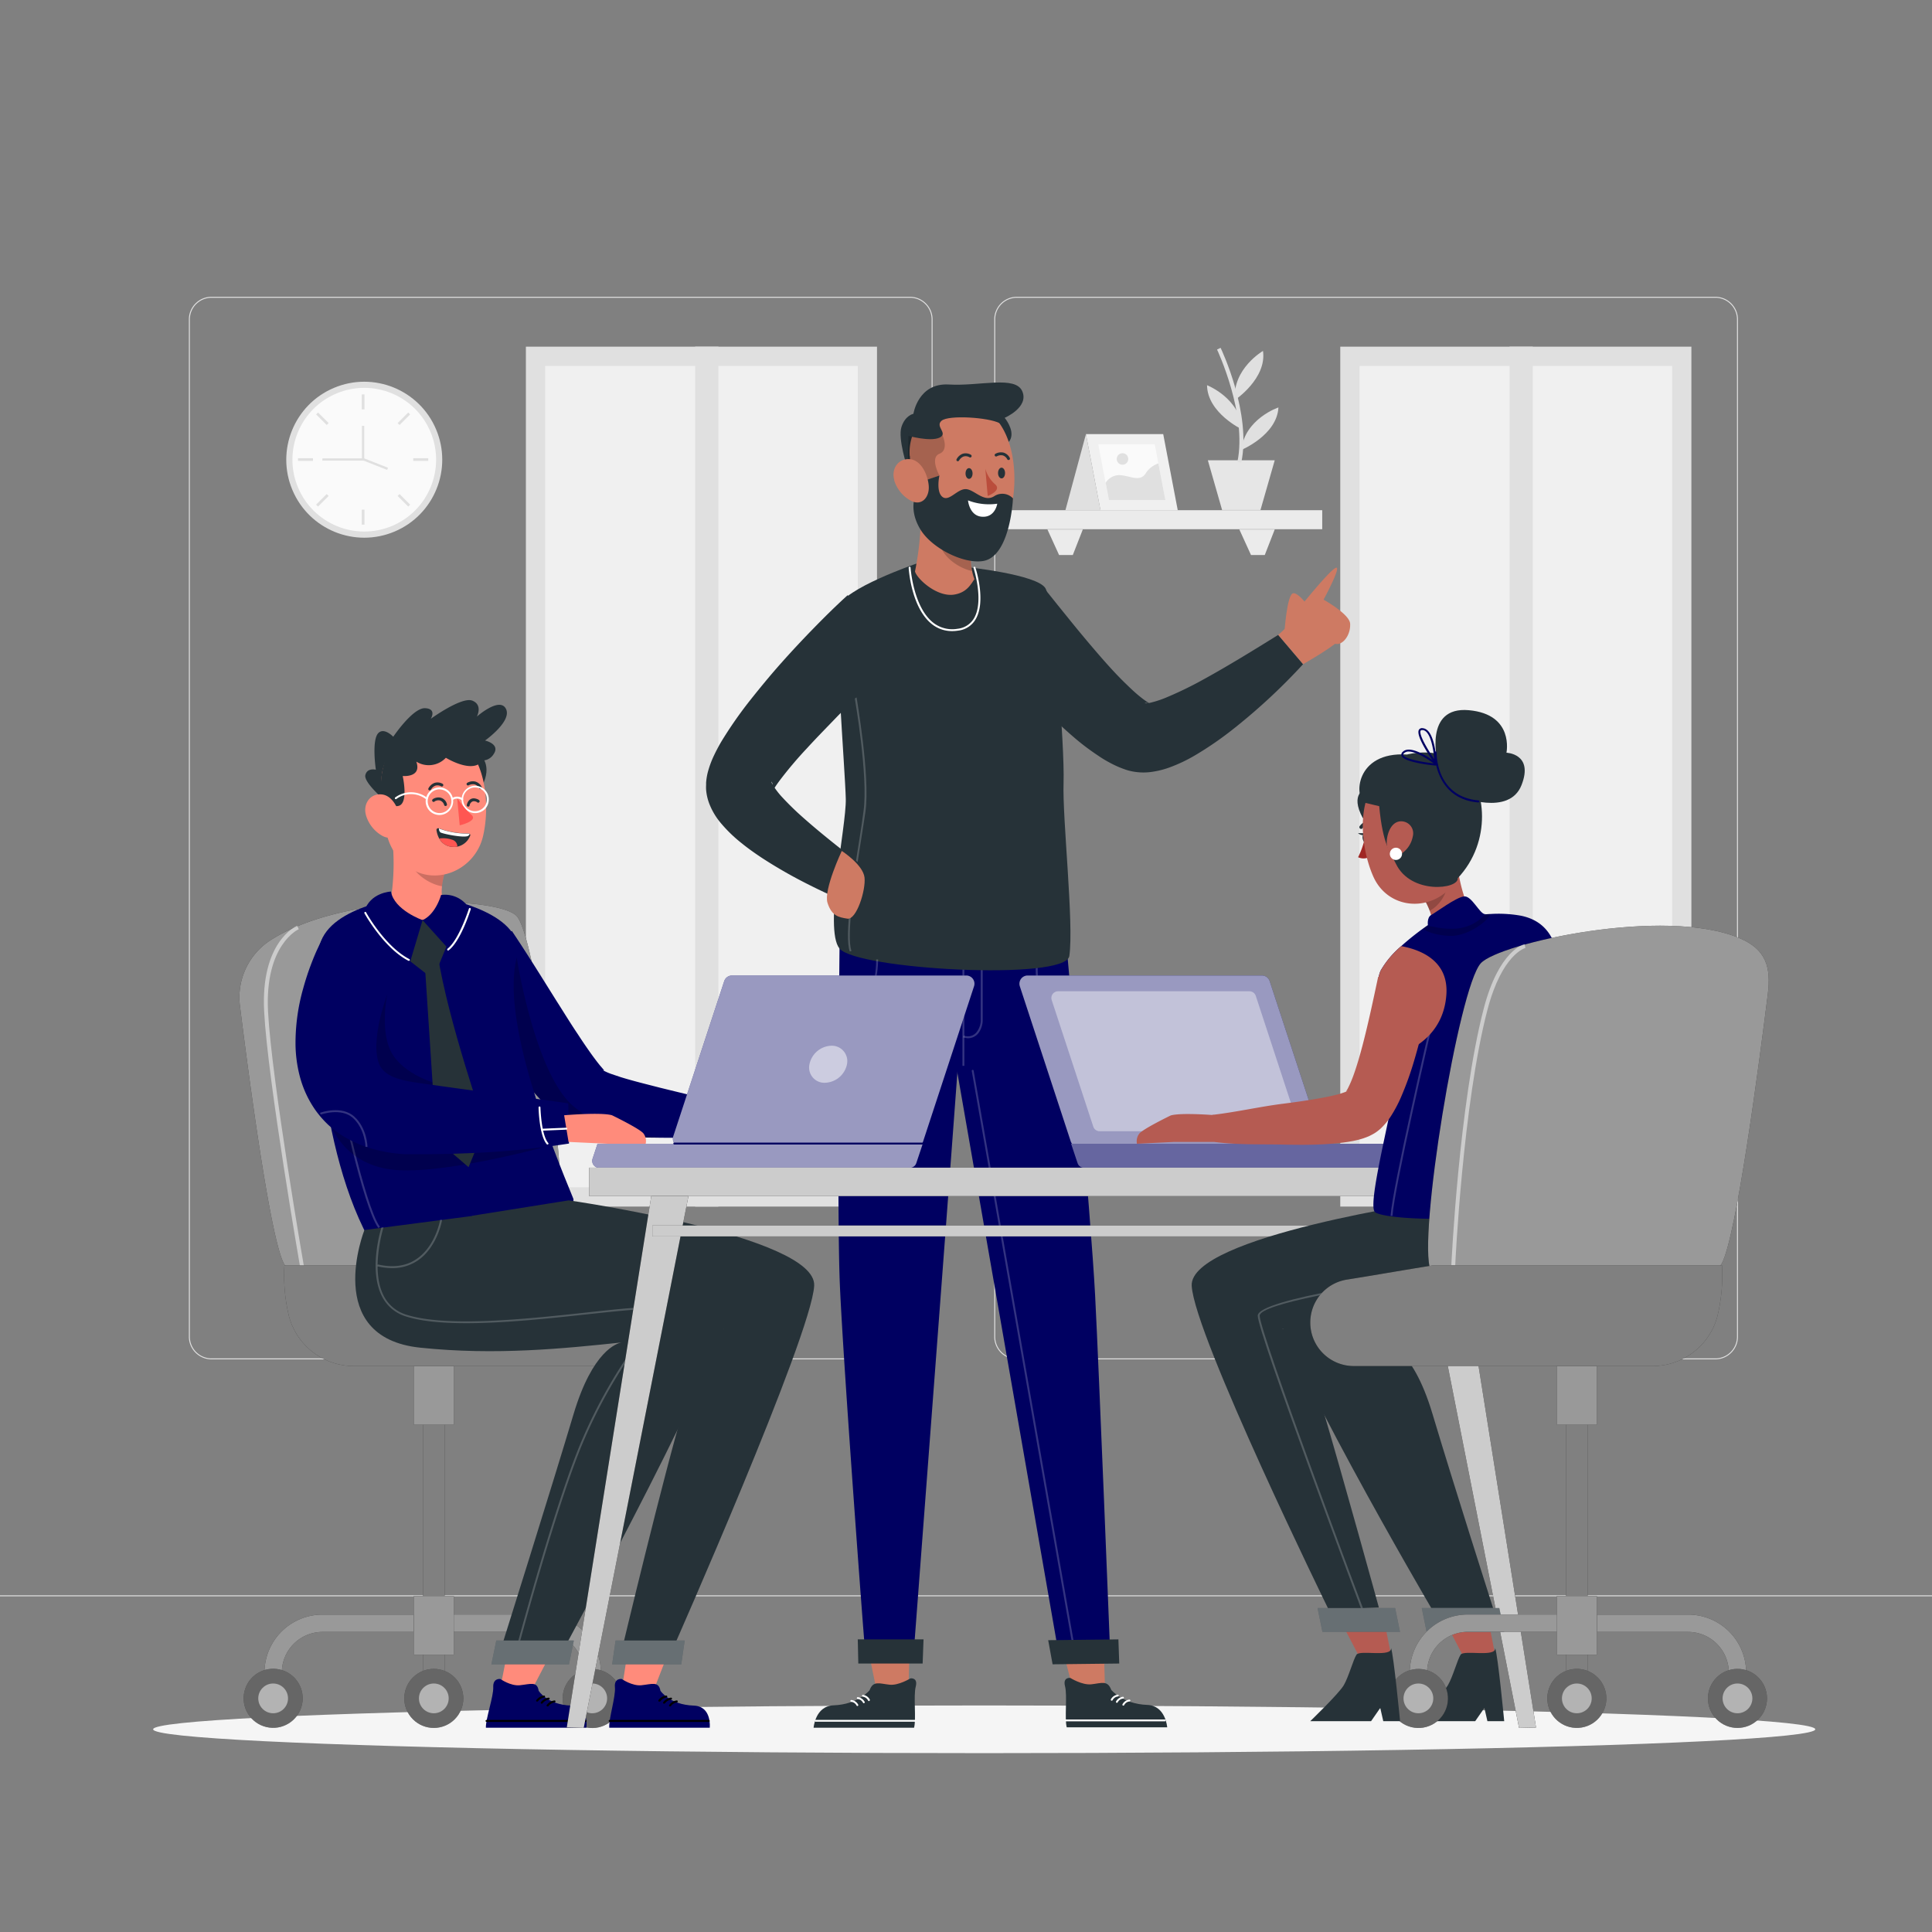 <svg xmlns="http://www.w3.org/2000/svg" viewBox="0 0 500 500"><rect x="0" y="0" width="500" height="500" fill="#808080" stroke="none"/><g id="freepik--background-complete--inject-93"><rect x="256.32" y="132.04" width="85.87" height="4.92" style="fill:#ebebeb"></rect><polygon points="320.74 137.02 323.76 143.64 327.32 143.64 329.9 137.02 320.74 137.02" style="fill:#ebebeb"></polygon><polygon points="271.07 137.02 274.09 143.64 277.64 143.64 280.23 137.02 271.07 137.02" style="fill:#ebebeb"></polygon><rect x="281.03" y="155.56" width="222.54" height="90.87" transform="translate(593.29 -191.31) rotate(90)" style="fill:#e0e0e0"></rect><rect x="351.85" y="94.71" width="80.9" height="212.56" style="fill:#f0f0f0"></rect><rect x="390.67" y="89.72" width="6.02" height="222.54" style="fill:#e0e0e0"></rect><rect x="70.27" y="155.56" width="222.54" height="90.87" transform="translate(382.53 19.45) rotate(90)" style="fill:#e0e0e0"></rect><rect x="141.09" y="94.71" width="80.9" height="212.56" style="fill:#f0f0f0"></rect><rect x="179.91" y="89.72" width="6.02" height="222.54" style="fill:#e0e0e0"></rect><path d="M443.92,351.8H263.17a5.87,5.87,0,0,1-5.86-5.86V82.67a5.86,5.86,0,0,1,5.86-5.86H443.92a5.86,5.86,0,0,1,5.86,5.86V345.94A5.87,5.87,0,0,1,443.92,351.8ZM263.17,77.06a5.61,5.61,0,0,0-5.61,5.61V345.94a5.61,5.61,0,0,0,5.61,5.61H443.92a5.61,5.61,0,0,0,5.61-5.61V82.67a5.61,5.61,0,0,0-5.61-5.61Z" style="fill:#e0e0e0"></path><path d="M235.49,351.8H54.75a5.87,5.87,0,0,1-5.87-5.86V82.67a5.86,5.86,0,0,1,5.87-5.86H235.49a5.86,5.86,0,0,1,5.86,5.86V345.94A5.86,5.86,0,0,1,235.49,351.8ZM54.75,77.06a5.62,5.62,0,0,0-5.62,5.61V345.94a5.62,5.62,0,0,0,5.62,5.61H235.49a5.61,5.61,0,0,0,5.61-5.61V82.67a5.61,5.61,0,0,0-5.61-5.61Z" style="fill:#e0e0e0"></path><polygon points="329.9 119.12 326.21 131.99 316.28 131.99 312.59 119.12 329.9 119.12" style="fill:#e6e6e6"></polygon><path d="M321.47,111.15s-9-4.25-9.09-11.46C312.38,99.69,321,103.07,321.47,111.15Z" style="fill:#e0e0e0"></path><path d="M321.25,116.45s9.22-3.82,9.61-11C330.86,105.42,322.14,108.4,321.25,116.45Z" style="fill:#e0e0e0"></path><path d="M319.6,103.52s8.3-5.56,7.26-12.7C326.86,90.82,318.89,95.46,319.6,103.52Z" style="fill:#e0e0e0"></path><path d="M321.24,119.74l-1-.21c2.58-12.35-5.19-28.9-5.27-29.07l.92-.44C316.23,90.71,323.9,107.05,321.24,119.74Z" style="fill:#e0e0e0"></path><polygon points="304.8 132.04 284.8 132.04 281.04 112.35 301.04 112.35 304.8 132.04" style="fill:#f0f0f0"></polygon><polygon points="301.6 129.4 286.99 129.4 286.13 124.96 284.23 114.99 298.85 114.99 299.78 119.89 301.6 129.4" style="fill:#fafafa"></polygon><circle cx="290.5" cy="118.78" r="1.49" style="fill:#e0e0e0"></circle><path d="M301.6,129.4H287l-.86-4.44a4.21,4.21,0,0,1,3.32-2c3,0,5.62,2.13,7.21-.72a6.43,6.43,0,0,1,3.12-2.31Z" style="fill:#e0e0e0"></path><polygon points="281.04 112.35 275.74 132 279.7 132 284.8 132 281.04 112.35" style="fill:#e0e0e0"></polygon><circle cx="94.27" cy="118.97" r="20.18" transform="translate(-38.89 46.11) rotate(-22.92)" style="fill:#e0e0e0"></circle><circle cx="94.27" cy="118.97" r="18.59" transform="translate(-38.35 45.13) rotate(-22.5)" style="fill:#fafafa"></circle><rect x="93.63" y="102.07" width="0.7" height="3.88" style="fill:#e0e0e0"></rect><rect x="93.63" y="131.9" width="0.7" height="3.88" style="fill:#e0e0e0"></rect><rect x="77.12" y="118.58" width="3.88" height="0.7" style="fill:#e0e0e0"></rect><rect x="106.95" y="118.58" width="3.88" height="0.7" style="fill:#e0e0e0"></rect><rect x="102.58" y="108.03" width="3.88" height="0.7" transform="translate(-46.02 105.67) rotate(-45.01)" style="fill:#e0e0e0"></rect><rect x="81.49" y="129.12" width="3.88" height="0.7" transform="translate(-67.12 96.95) rotate(-45.01)" style="fill:#e0e0e0"></rect><rect x="83.08" y="106.44" width="0.7" height="3.88" transform="translate(-52.2 90.75) rotate(-45.01)" style="fill:#e0e0e0"></rect><rect x="104.17" y="127.53" width="0.7" height="3.88" transform="translate(-60.93 111.81) rotate(-44.99)" style="fill:#e0e0e0"></rect><rect x="96.72" y="116.5" width="0.6" height="7.06" transform="translate(-50.21 166.34) rotate(-68.51)" style="fill:#e0e0e0"></rect><polygon points="94.27 119.22 83.43 119.22 83.43 118.63 93.68 118.63 93.68 110.21 94.27 110.21 94.27 119.22" style="fill:#e0e0e0"></polygon><rect y="412.87" width="500" height="0.25" style="fill:#e0e0e0"></rect></g><g id="freepik--Shadow--inject-93"><ellipse cx="254.71" cy="447.54" rx="215.08" ry="6.17" style="fill:#f5f5f5"></ellipse></g><g id="freepik--character-1--inject-93"><path d="M70.39,243.09a17.6,17.6,0,0,0-8.31,17.07c2.22,17.8,7.84,60.54,11.47,67,4.59,8.18,67.87,3.28,71.16-4.17s-5.45-80-11-85.92C129.16,232.12,90.23,230.66,70.39,243.09Z"></path><g style="opacity:0.6"><path d="M70.39,243.09a17.6,17.6,0,0,0-8.31,17.07c2.22,17.8,7.84,60.54,11.47,67,4.59,8.18,67.87,3.28,71.16-4.17s-5.45-80-11-85.92C129.16,232.12,90.23,230.66,70.39,243.09Z" style="fill:#fff"></path></g><g style="opacity:0.5"><path d="M77.82,328.81c-.08-.49-8.52-49.15-9.45-66.9-1-18.07,8.16-22.18,8.54-22.34l.4.92c-.09,0-8.86,4-7.94,21.37.93,17.69,9.35,66.29,9.44,66.78Z" style="fill:#fff"></path></g><rect x="109.47" y="354.38" width="5.6" height="79.54"></rect><g style="opacity:0.5"><rect x="109.47" y="354.38" width="5.6" height="79.54" style="fill:#fff"></rect></g><path d="M72.93,435.13H68.45v-2.27a15,15,0,0,1,15-15h23.63v4.48H83.46a10.55,10.55,0,0,0-10.53,10.54Z"></path><g style="opacity:0.6"><path d="M72.93,435.13H68.45v-2.27a15,15,0,0,1,15-15h23.63v4.48H83.46a10.55,10.55,0,0,0-10.53,10.54Z" style="fill:#fff"></path></g><circle cx="70.69" cy="439.54" r="7.64" transform="translate(-373.33 407.35) rotate(-76.72)"></circle><g style="opacity:0.4"><circle cx="70.69" cy="439.54" r="7.64" transform="translate(-373.33 407.35) rotate(-76.72)" style="fill:#fff"></circle></g><g style="opacity:0.5"><circle cx="70.69" cy="439.54" r="3.85" style="fill:#fff"></circle></g><circle cx="112.27" cy="439.54" r="7.64" transform="translate(-277.92 208.13) rotate(-45)"></circle><g style="opacity:0.4"><circle cx="112.27" cy="439.54" r="7.64" transform="translate(-277.92 208.13) rotate(-45)" style="fill:#fff"></circle></g><g style="opacity:0.5"><circle cx="112.27" cy="439.54" r="3.85" style="fill:#fff"></circle></g><path d="M155.51,435.13H151v-2.27a10.55,10.55,0,0,0-10.53-10.54H116.87v-4.48H140.5a15,15,0,0,1,15,15Z"></path><g style="opacity:0.6"><path d="M155.51,435.13H151v-2.27a10.55,10.55,0,0,0-10.53-10.54H116.87v-4.48H140.5a15,15,0,0,1,15,15Z" style="fill:#fff"></path></g><circle cx="153.27" cy="439.54" r="7.64" transform="translate(-270.31 246.49) rotate(-46.27)"></circle><g style="opacity:0.4"><circle cx="153.27" cy="439.54" r="7.64" transform="translate(-270.31 246.49) rotate(-46.27)" style="fill:#fff"></circle></g><g style="opacity:0.5"><path d="M149.42,439.54a3.85,3.85,0,1,0,3.85-3.85A3.85,3.85,0,0,0,149.42,439.54Z" style="fill:#fff"></path></g><rect x="107.09" y="413.05" width="10.36" height="15.19"></rect><g style="opacity:0.6"><rect x="107.09" y="413.05" width="10.36" height="15.19" style="fill:#fff"></rect></g><rect x="107.09" y="353.53" width="10.36" height="15.19"></rect><g style="opacity:0.6"><rect x="107.09" y="353.53" width="10.36" height="15.19" style="fill:#fff"></rect></g><path d="M148.33,327.47s3.79.6,13.32,2.21c3.18.54,6.29,1.05,9,1.48a11.24,11.24,0,0,1,9.47,11.11h0a11.25,11.25,0,0,1-11.25,11.26H91.66a17.34,17.34,0,0,1-16.82-12.69,44.52,44.52,0,0,1-1.23-13.37Z"></path><g style="opacity:0.5"><path d="M148.33,327.47s3.79.6,13.32,2.21c3.18.54,6.29,1.05,9,1.48a11.24,11.24,0,0,1,9.47,11.11h0a11.25,11.25,0,0,1-11.25,11.26H91.66a17.34,17.34,0,0,1-16.82-12.69,44.52,44.52,0,0,1-1.23-13.37Z" style="fill:#fff"></path></g><path d="M132.47,240.93C136.42,246.81,140.24,253,144,259c1.92,3,3.74,6,5.69,8.88.94,1.45,1.9,2.86,2.85,4.21s1.91,2.64,2.76,3.68l1,1.16s.06.09,0,.07-.19-.07-.19-.05a.35.35,0,0,1,.06.09l.29.16a13.65,13.65,0,0,0,1.83.77l2.29.77c3.2,1,6.69,1.84,10.16,2.74,7,1.73,14.15,3.39,21.26,5.31l-.5,6.72a182.5,182.5,0,0,1-22.43.9c-3.79,0-7.55-.26-11.52-.69-1-.11-2-.24-3.07-.43a30.09,30.09,0,0,1-3.44-.77l-1-.31c-.4-.14-.79-.3-1.18-.47a14.15,14.15,0,0,1-1.4-.72c-.43-.25-.77-.47-1.11-.7a31.72,31.72,0,0,1-3.13-2.48,63.75,63.75,0,0,1-4.5-4.54c-1.36-1.5-2.62-3-3.85-4.5-2.39-3-4.72-6-6.87-9.12a178.28,178.28,0,0,1-11.88-19.08Z" style="fill:#000061"></path><path d="M133.72,247.85l-4.45-.74s-2.22,10.62-4,18.65c.89,1.31,1.78,2.62,2.7,3.93,2.15,3.1,4.48,6.09,6.87,9.12,1.23,1.5,2.49,3,3.85,4.5a63.75,63.75,0,0,0,4.5,4.54,31.72,31.72,0,0,0,3.13,2.48c.34.23.68.45,1.11.7a14.15,14.15,0,0,0,1.4.72c.39.17.78.33,1.18.47l1,.31a30.09,30.09,0,0,0,3.44.77c1.05.19,2.07.32,3.07.43,3.91.42,7.62.64,11.34.69h2.58c-3.65-.15-14.81-1.17-23-8.09C138.45,278,133.72,247.85,133.72,247.85Z" style="opacity:0.2"></path><path d="M105.56,232.11s-20,2-22.78,12.39c-1.91,7.29-1.34,50,12.51,75.82,3.92,7.3,55.08-5.26,53.08-10.12-5.61-13.63-18.78-46.15-14.65-62.35,2.9-11.35-18.65-15.32-18.65-15.32Z" style="fill:#000061"></path><path d="M100.18,257.47s-2.13,10.2,1.63,15.74,12.12,7.91,17,8.56-22.63.65-22.63.65l-4.25-19.61Z" style="opacity:0.2"></path><g style="opacity:0.2"><path d="M97.92,317.8c-4-5.34-10.27-35.58-10.54-36.87l.49-.1c.06.31,6.53,31.42,10.46,36.67Z" style="fill:#fff"></path></g><g style="opacity:0.2"><path d="M85.47,290.82s3.53,11.13,17.39,12,40.1-6.52,40.1-6.52l-.66-2Z"></path></g><path d="M109.9,249l3,45.87,8.36,7.19,4.28-10.37s-9.72-27.91-12.24-44.56Z" style="fill:#263238"></path><path d="M124.19,195.28s3.5,2.6.5,8.31l-4.1-8.45Z" style="fill:#263238"></path><path d="M98.55,206.21s-4.41-3.93-4-5.6c.45-2,2.72-1.41,2.72-1.41s-1.16-7.79.69-9.53c1.52-1.44,3.81,1,3.81,1s5.07-7.52,8.22-7.39,1.49,2.75,1.49,2.75,8-5.81,10.77-4.7,1.16,4.12,1.16,4.12,5.9-5.21,7.53-2-5.41,8.2-5.41,8.2,4,.88,2.24,3.49a3.43,3.43,0,0,1-4.33,1.39Z" style="fill:#263238"></path><path d="M115.5,235.08c-.88,1.17-2.64,2.57-6.14,3-4.41.59-7.09-2.23-8.47-3.72a61.57,61.57,0,0,0,.2-20.65l14.1,11.75C114.22,228.88,113.72,232.4,115.5,235.08Z" style="fill:#ff8b7b"></path><g style="opacity:0.2"><path d="M106.84,218.55l8.35,6.95a20.72,20.72,0,0,0-.8,3.86c-3.19-.51-7.14-3.11-8.34-6.42-.75-2.06,0-4.17.79-4.39"></path></g><path d="M98.75,203.13a12.89,12.89,0,0,1,17.73-12.9C125.72,194,127,208,125,216.44c-2.23,9.41-13.86,13.76-21,6.49-4.78-4.82-4.65-10.37-5.25-19.8" style="fill:#ff8b7b"></path><path d="M115.3,208.6a.37.37,0,0,1-.35-.25,1.7,1.7,0,0,0-1.1-1.19,1.86,1.86,0,0,0-1.33.22.37.37,0,0,1-.43.13.38.38,0,0,1-.23-.48c.13-.36,1-.66,1.6-.66a2.23,2.23,0,0,1,2.2,1.73.38.38,0,0,1-.23.48Z" style="fill:#263238"></path><path d="M121.17,208.75h-.09a.37.37,0,0,1-.27-.45c.34-1.39,1.21-1.66,1.7-1.69s1.45.27,1.59.61a.38.38,0,0,1-.21.49.39.39,0,0,1-.44-.12,1.46,1.46,0,0,0-1.12-.19,1.35,1.35,0,0,0-.8,1.08A.36.36,0,0,1,121.17,208.75Z" style="fill:#263238"></path><path d="M121.67,216.31a4.54,4.54,0,0,1-3.31,2.8,3.79,3.79,0,0,1-1.08.06,4.11,4.11,0,0,1-3.61-2.16,6.29,6.29,0,0,1-.71-2.19.43.43,0,0,1,.58-.45s0,0,.06,0a20.81,20.81,0,0,0,7.66,1.32.44.44,0,0,1,.29.11A.41.41,0,0,1,121.67,216.31Z" style="fill:#263238"></path><path d="M118.36,219.11a3.79,3.79,0,0,1-1.08.06,4.11,4.11,0,0,1-3.61-2.16,7.22,7.22,0,0,1,3.37.32A1.82,1.82,0,0,1,118.36,219.11Z" style="fill:#ff5652"></path><path d="M121.55,215.83a1.51,1.51,0,0,1-.29.42c-.76.78-6.86-.49-7.3-.84a1.41,1.41,0,0,1-.36-1,20.81,20.81,0,0,0,7.66,1.32A.44.44,0,0,1,121.55,215.83Z" style="fill:#fff"></path><path d="M98.59,205.2c0,.44,2.07,4.08,4.63,3.34s1-7.71,1-7.71,5,.48,3.52-3.72a6.08,6.08,0,0,0,7.65-1s5.92,3.65,8.79,1.45c0,0,.34-8.37-9.14-10.53C109.7,185.86,97.83,190,98.59,205.2Z" style="fill:#263238"></path><path d="M94.72,211A9,9,0,0,0,99,216.34c2.78,1.48,4.85-.84,4.64-3.81-.18-2.68-1.85-6.68-4.91-6.94s-4.84,2.62-4,5.42" style="fill:#ff8b7b"></path><path d="M124.3,204.23A.39.39,0,0,1,124,204a1.94,1.94,0,0,0-1.17-1,2.24,2.24,0,0,0-1.52.23.37.37,0,0,1-.38-.64,2.9,2.9,0,0,1,2.1-.32,2.7,2.7,0,0,1,1.62,1.36.37.37,0,0,1-.14.51A.31.31,0,0,1,124.3,204.23Z" style="fill:#263238"></path><path d="M111.21,204.53a.47.47,0,0,1-.16,0,.37.37,0,0,1-.17-.5,2.92,2.92,0,0,1,1.58-1.42,2.67,2.67,0,0,1,2.11.25.38.38,0,0,1-.34.67,2,2,0,0,0-1.53-.21,2.25,2.25,0,0,0-1.15,1A.39.39,0,0,1,111.21,204.53Z" style="fill:#263238"></path><path d="M113.76,210.92h-.05a3.57,3.57,0,0,1,.05-7.14h0a3.55,3.55,0,0,1,2.51,1.08,3.57,3.57,0,0,1-2.56,6.06Zm0-6.64a3.07,3.07,0,0,0,0,6.14h0a3.07,3.07,0,0,0,3.07-3h0a3.07,3.07,0,0,0-3-3.11Z" style="fill:#fff"></path><path d="M122.94,210.43h0a3.52,3.52,0,0,1-2.51-1.08,3.56,3.56,0,0,1,2.56-6h0a3.52,3.52,0,0,1,2.51,1.08,3.56,3.56,0,0,1,1,2.53h0a3.57,3.57,0,0,1-1.08,2.51A3.53,3.53,0,0,1,122.94,210.43Zm0-6.63a3.07,3.07,0,1,0,2.14,5.26,3,3,0,0,0,.93-2.15,3.06,3.06,0,0,0-3-3.11Z" style="fill:#fff"></path><path d="M118.31,206.48a22.12,22.12,0,0,0,3.66,4.37c1.93,1.61-3,2.74-3,2.74Z" style="fill:#ff5652"></path><path d="M119.62,207.07a.2.2,0,0,1-.13,0,2,2,0,0,0-2.3-.05.25.25,0,0,1-.32-.39,2.51,2.51,0,0,1,2.89,0,.24.24,0,0,1,.07.34A.25.25,0,0,1,119.62,207.07Z" style="fill:#fff"></path><path d="M110.45,206.94a.27.27,0,0,1-.16-.06,6.32,6.32,0,0,0-7.71-.1.25.25,0,0,1-.35-.06.26.26,0,0,1,.06-.35,6.91,6.91,0,0,1,8.32.13.24.24,0,0,1,0,.35A.25.25,0,0,1,110.45,206.94Z" style="fill:#fff"></path><path d="M101.18,230.73s-5.43.21-6.91,5.18l11.91,12.88,3.18-10.66S102,235.53,101.18,230.73Z" style="fill:#000061"></path><path d="M105.82,248.65l-.12,0c-6.43-3.33-11.33-12.2-11.38-12.29a.26.26,0,0,1,.1-.34.26.26,0,0,1,.34.1c0,.09,4.88,8.83,11.17,12.09a.25.25,0,0,1-.11.47Z" style="fill:#fff"></path><path d="M116,246a.25.25,0,0,1-.2-.1.25.25,0,0,1,0-.35c3-2.34,5.52-10.31,5.55-10.39a.25.25,0,0,1,.31-.17.26.26,0,0,1,.17.32c-.11.33-2.55,8.2-5.73,10.64A.25.25,0,0,1,116,246Z" style="fill:#fff"></path><path d="M114.14,231.63s-1.3,4.9-4.78,6.5l6.17,6.85s5.65-7.32,5.07-11A7.3,7.3,0,0,0,114.14,231.63Z" style="fill:#000061"></path><polygon points="109.36 238.13 106.18 248.79 112.09 253.39 115.53 244.98 109.36 238.13" style="fill:#263238"></polygon><path d="M122.25,314.63s-11.42,25.89,13.08,32.42c16.75,4.47,41.15-6.78,51.95-3.22,0,0-4.71,1.66-10.16,19.9s-16,62.49-16,62.49l13,.53s35.89-81.11,36.59-94-63.52-22.1-63.52-22.1Z" style="fill:#263238"></path><path d="M190.39,333.54c-.7,12.87-44.43,93.12-44.43,93.12l-11.79-.31h-.52l-3.86-.1S143,384.2,148.43,366c4.94-16.53,11.27-18.37,12.41-18.57-14.55,1.53-32.52,3.41-52.15,1.34-25.39-2.68-14.38-30.44-14.38-30.44l4.36-.57.55-.07,23-3S191.08,320.67,190.39,333.54Z" style="fill:#263238"></path><g style="opacity:0.2"><path d="M101.5,328.19a17.21,17.21,0,0,1-3.85-.47l.11-.49c3.94.91,7.32.45,10-1.38,5-3.33,6.15-10.14,6.16-10.21l.49.08c0,.08-1.21,7.09-6.37,10.55A11.67,11.67,0,0,1,101.5,328.19Z" style="fill:#fff"></path></g><g style="opacity:0.2"><path d="M166.25,346.4a130.38,130.38,0,0,0-15.38,26.91c-6.62,15.67-15.91,50.09-16.7,53l0,.2a.27.27,0,0,1-.25.19h-.06a.27.27,0,0,1-.18-.31l0-.08c.51-1.88,10-37.26,16.76-53.22a131.25,131.25,0,0,1,15.43-27c2.32-3.23,3.85-5.36,3.56-6.37a1,1,0,0,0-.67-.63c-1.44-.6-8,.11-16.35,1-15.49,1.68-36.7,4-47.33.61a10.2,10.2,0,0,1-6.23-5.23c-3.17-6.23-.88-15.29-.15-17.79l.55-.07c-.61,2.07-3.1,11.46,0,17.64a9.76,9.76,0,0,0,5.94,5c10.53,3.35,31.69,1.05,47.13-.63,8.73-.95,15-1.63,16.59-1a1.48,1.48,0,0,1,1,1C170.23,340.85,168.82,342.82,166.25,346.4Z" style="fill:#fff"></path></g><polygon points="131.57 426.24 129.52 436.64 137.99 436.64 142.79 427.44 131.57 426.24" style="fill:#ff8b7b"></polygon><path d="M129.49,434.52s-1.94-.3-1.84,2.12-2,8.25-1.9,10.49h26s.84-5.55-3.88-5.72c-6.32-.22-8.47-3.85-8.47-3.85-.37-2.54-2.19-1.69-4.86-1.42C132.14,436.39,129.49,434.52,129.49,434.52Z" style="fill:#000061"></path><path d="M140.79,439A2.71,2.71,0,0,0,139,440.1"></path><path d="M139,440.35a.22.22,0,0,1-.13,0,.26.26,0,0,1-.08-.35,3,3,0,0,1,2-1.19.25.25,0,0,1,.27.22.25.25,0,0,1-.22.28,2.46,2.46,0,0,0-1.63,1A.24.24,0,0,1,139,440.35Z"></path><path d="M142,439.56a2.72,2.72,0,0,0-1.82,1.08"></path><path d="M140.19,440.89a.33.33,0,0,1-.13,0,.26.26,0,0,1-.08-.35,3,3,0,0,1,2-1.19.25.25,0,0,1,.05.5,2.48,2.48,0,0,0-1.63,1A.24.24,0,0,1,140.19,440.89Z"></path><path d="M143.51,440.28a2.71,2.71,0,0,0-1.81,1.08"></path><path d="M141.7,441.61a.22.22,0,0,1-.13,0,.26.26,0,0,1-.08-.35,3,3,0,0,1,2-1.19.26.26,0,0,1,.28.22.25.25,0,0,1-.22.28,2.46,2.46,0,0,0-1.63,1A.25.25,0,0,1,141.7,441.61Z"></path><path d="M151.56,445.62H125.92a.25.25,0,1,1,0-.5h25.64a.25.25,0,1,1,0,.5Z"></path><polygon points="147.25 430.74 127.17 430.74 128.44 424.56 148.51 424.56 147.25 430.74" style="fill:#263238"></polygon><g style="opacity:0.3"><polygon points="147.25 430.74 127.17 430.74 128.44 424.56 148.51 424.56 147.25 430.74" style="fill:#fff"></polygon></g><polygon points="162.62 426.24 161.01 436.64 169.48 436.64 173.09 427.35 162.62 426.24" style="fill:#ff8b7b"></polygon><path d="M160.9,434.52s-2-.3-1.76,2.12-1.65,8.25-1.46,10.49h26s.6-5.55-4.13-5.72c-6.32-.22-8.63-3.85-8.63-3.85-.47-2.54-2.26-1.69-4.92-1.42C163.62,436.39,160.9,434.52,160.9,434.52Z" style="fill:#000061"></path><path d="M172.39,439a2.58,2.58,0,0,0-1.77,1.08"></path><path d="M170.62,440.35a.22.22,0,0,1-.13,0,.24.24,0,0,1-.08-.34,2.82,2.82,0,0,1,2-1.2.27.27,0,0,1,.28.22.26.26,0,0,1-.22.28,2.32,2.32,0,0,0-1.58,1A.27.27,0,0,1,170.62,440.35Z"></path><path d="M173.62,439.56a2.58,2.58,0,0,0-1.77,1.08"></path><path d="M171.85,440.89a.28.28,0,0,1-.12,0,.25.25,0,0,1-.09-.34,2.84,2.84,0,0,1,2-1.2.26.26,0,0,1,.28.22.25.25,0,0,1-.22.28,2.33,2.33,0,0,0-1.58.95A.26.26,0,0,1,171.85,440.89Z"></path><path d="M175.16,440.28a2.58,2.58,0,0,0-1.77,1.08"></path><path d="M173.39,441.61a.22.22,0,0,1-.13,0,.25.25,0,0,1-.08-.34,2.84,2.84,0,0,1,1.95-1.2.26.26,0,0,1,.28.22.26.26,0,0,1-.22.28,2.32,2.32,0,0,0-1.58,1A.27.27,0,0,1,173.39,441.61Z"></path><path d="M183.42,445.62H157.78a.25.25,0,1,1,0-.5h25.64a.25.25,0,0,1,0,.5Z"></path><polygon points="176.31 430.74 158.42 430.74 159.31 424.56 177.2 424.56 176.31 430.74" style="fill:#263238"></polygon><g style="opacity:0.3"><polygon points="176.31 430.74 158.42 430.74 159.31 424.56 177.2 424.56 176.31 430.74" style="fill:#fff"></polygon></g><path d="M102.23,252.23l-.4.94-.47,1.15c-.3.77-.61,1.56-.9,2.35-.56,1.59-1.11,3.18-1.53,4.76a38.08,38.08,0,0,0-1.53,8.86,16.32,16.32,0,0,0,.25,3.4,7.78,7.78,0,0,0,.73,2.22,5.94,5.94,0,0,0,1.34,1.58,9.2,9.2,0,0,0,2.7,1.47,22.77,22.77,0,0,0,4,1l.58.1.72.11,1.44.21,2.89.41q5.79.82,11.62,1.6c7.76,1.05,15.64,2,23.4,3.16l.19,10.4A223.67,223.67,0,0,1,123,298.37c-4.05.18-8.1.32-12.17.32h-5.34l-.9,0A37.67,37.67,0,0,1,97,297.48a29.86,29.86,0,0,1-8.12-3.41A25.34,25.34,0,0,1,85,291.15a26.07,26.07,0,0,1-3.29-3.74,27.18,27.18,0,0,1-4.06-8.62,34.36,34.36,0,0,1-1.17-8.4,51.74,51.74,0,0,1,2-14.63,68,68,0,0,1,2.16-6.56c.41-1.06.84-2.12,1.31-3.17l.74-1.58.39-.81.48-.94Z" style="fill:#000061"></path><g style="opacity:0.2"><path d="M94.6,296.82c0-.05-.14-4.65-3.22-7.46s-8.33-.92-8.39-.9l-.17-.47c.23-.08,5.62-2,8.89,1s3.39,7.62,3.39,7.82Z" style="fill:#fff"></path></g><path d="M167.1,296h-9.8l-10.16-.47L146,288.63s9.56-.83,12.39,0c0,0,7.2,3.48,8.15,4.72A3.27,3.27,0,0,1,167.1,296Z" style="fill:#ff8b7b"></path><path d="M141.67,296.2a.23.23,0,0,1-.18-.09c-1.93-2.22-2.11-9.21-2.11-9.51a.24.24,0,0,1,.24-.25h0a.25.25,0,0,1,.25.24c0,.07.18,7.11,2,9.19a.26.26,0,0,1,0,.36A.27.27,0,0,1,141.67,296.2Z" style="fill:#fff"></path><path d="M140.27,292.62a.24.24,0,0,1-.25-.24.25.25,0,0,1,.24-.26l6.29-.27a.25.25,0,0,1,.26.24.24.24,0,0,1-.23.26l-6.3.27Z" style="fill:#fff"></path><path d="M211.94,294h-10.4l-10.78-.51-1.24-7.26s10.14-.89,13.15,0c0,0,7.64,3.7,8.64,5A3.47,3.47,0,0,1,211.94,294Z" style="fill:#ff8b7b"></path></g><g id="freepik--character-2--inject-93"><path d="M217.36,236.44s-.87,76,0,96.14c.91,21,6.31,93,6.37,92.72h12.92s10.71-141.11,11.71-155.95a73.23,73.23,0,0,0-3.87-27.65Z" style="fill:#000061"></path><path d="M276,244.52s6.37,70.54,7.41,90.62S287.24,426,287.24,426l-13.74-.78s-24.77-142-27.33-156.78.5-24,.5-24Z" style="fill:#000061"></path><g style="opacity:0.2"><path d="M277.43,264.12a8,8,0,0,1-6.06-2.45c-3.85-4.06-3.31-11.65-3.29-12l.5,0c0,.08-.54,7.69,3.16,11.59a7.64,7.64,0,0,0,5.95,2.29v.5Z" style="fill:#fff"></path></g><g style="opacity:0.2"><path d="M250.56,268.69a4.16,4.16,0,0,1-1.31-.23l.16-.47a2.87,2.87,0,0,0,3.48-1.07,5.13,5.13,0,0,0,.93-3.07V249.72h.5v14.13a5.66,5.66,0,0,1-1,3.37A3.38,3.38,0,0,1,250.56,268.69Z" style="fill:#fff"></path></g><g style="opacity:0.2"><rect x="249.08" y="248.65" width="0.5" height="27.19" style="fill:#fff"></rect></g><g style="opacity:0.2"><path d="M277.73,425.73a.24.24,0,0,1-.24-.2l-26-148.36a.25.25,0,0,1,.2-.29.25.25,0,0,1,.29.21l26,148.35a.25.25,0,0,1-.21.29Z" style="fill:#fff"></path></g><polygon points="235.4 425.97 235.13 436.5 226.65 436.5 224.73 427.09 235.4 425.97" style="fill:#ce7a63"></polygon><path d="M235.62,434.36s2-.31,1.37,2.14.17,8.36-.43,10.63h-26s.41-5.62,5.16-5.79c6.37-.23,9.33-3.91,9.33-3.91.93-2.57,2.57-1.7,5.18-1.43C232.56,436.25,235.62,434.36,235.62,434.36Z" style="fill:#263238"></path><path d="M223.32,438.92a2.06,2.06,0,0,1,1.57,1.09"></path><path d="M224.89,440.25a.25.25,0,0,1-.22-.15,1.9,1.9,0,0,0-1.38-1,.23.23,0,0,1-.21-.26.25.25,0,0,1,.27-.21,2.29,2.29,0,0,1,1.76,1.24.24.24,0,0,1-.13.31Z" style="fill:#fff"></path><path d="M222,439.46a2.06,2.06,0,0,1,1.57,1.09"></path><path d="M223.56,440.79a.25.25,0,0,1-.22-.15,1.84,1.84,0,0,0-1.38-.94.24.24,0,0,1,.06-.48,2.32,2.32,0,0,1,1.76,1.24.24.24,0,0,1-.13.31A.15.15,0,0,1,223.56,440.79Z" style="fill:#fff"></path><path d="M220.32,440.19a2.09,2.09,0,0,1,1.57,1.09"></path><path d="M221.89,441.52a.23.23,0,0,1-.22-.15,1.84,1.84,0,0,0-1.38-.94.24.24,0,0,1-.21-.27.24.24,0,0,1,.27-.2,2.27,2.27,0,0,1,1.76,1.23.24.24,0,0,1-.13.31A.15.15,0,0,1,221.89,441.52Z" style="fill:#fff"></path><path d="M236.77,445.58H211.14a.24.24,0,1,1,0-.47h25.63a.24.24,0,1,1,0,.47Z" style="fill:#fff"></path><polygon points="222.13 430.52 238.78 430.52 239.01 424.27 221.99 424.27 222.13 430.52" style="fill:#263238"></polygon><polygon points="274.77 425.98 277.48 436.4 285.95 436.4 285.7 427.09 274.77 425.98" style="fill:#ce7a63"></polygon><path d="M277,434.25s-2-.3-1.37,2.15-.16,8.35.44,10.63h26s-.4-5.63-5.15-5.8c-6.37-.22-9.34-3.9-9.34-3.9-.93-2.57-2.56-1.71-5.17-1.43C280,436.14,277,434.25,277,434.25Z" style="fill:#263238"></path><path d="M289.29,438.81a2.1,2.1,0,0,0-1.58,1.09"></path><path d="M287.71,440.14a.24.24,0,0,0,.23-.15,1.83,1.83,0,0,1,1.38-.94.23.23,0,0,0,.2-.27.22.22,0,0,0-.26-.2,2.28,2.28,0,0,0-1.77,1.23.24.24,0,0,0,.13.31A.15.15,0,0,0,287.71,440.14Z" style="fill:#fff"></path><path d="M290.62,439.36a2,2,0,0,0-1.57,1.09"></path><path d="M289.05,440.69a.25.25,0,0,0,.22-.15,1.83,1.83,0,0,1,1.38-.94.24.24,0,1,0-.06-.48,2.31,2.31,0,0,0-1.77,1.24.24.24,0,0,0,.13.31Z" style="fill:#fff"></path><path d="M292.29,440.09a2.07,2.07,0,0,0-1.58,1.09"></path><path d="M290.71,441.42a.25.25,0,0,0,.23-.15,1.81,1.81,0,0,1,1.38-.94.24.24,0,0,0-.06-.48,2.3,2.3,0,0,0-1.77,1.24.24.24,0,0,0,.13.31Z" style="fill:#fff"></path><path d="M275.83,445.48h25.63a.24.24,0,1,0,0-.48H275.83a.24.24,0,1,0,0,.48Z" style="fill:#fff"></path><polygon points="289.66 430.52 272.41 430.72 271.27 424.48 289.44 424.27 289.66 430.52" style="fill:#263238"></polygon><path d="M270.24,152.23l3.43,4.28,3.5,4.33c2.33,2.88,4.7,5.71,7.08,8.46s4.78,5.42,7.22,7.76c1.2,1.17,2.39,2.29,3.52,3.19.55.45,1.09.86,1.55,1.17.25.19.41.26.62.41l.2.12.09.06.05,0s-.1,0-.14,0c-1.06-.23-1.16,0-1,0a4.44,4.44,0,0,0,1.29-.13,26.53,26.53,0,0,0,4.21-1.38,95.59,95.59,0,0,0,9.55-4.64c6.44-3.53,13-7.58,19.38-11.54l6.44,7.58a154.76,154.76,0,0,1-17.55,16.36,88.47,88.47,0,0,1-10.34,7.18,40,40,0,0,1-6.45,3.09,22.32,22.32,0,0,1-4.35,1.16,15.12,15.12,0,0,1-6.71-.34,25.53,25.53,0,0,1-4.42-1.86c-1.22-.64-2.29-1.29-3.31-2a60.8,60.8,0,0,1-5.47-4.08,112.89,112.89,0,0,1-9.14-8.62c-2.84-2.94-5.49-6-8.07-9.05-1.26-1.55-2.53-3.1-3.75-4.69l-1.82-2.4-1.8-2.51Z" style="fill:#263238"></path><path d="M330.81,164.3s4.42-3.77,6-6.37,9.89,6,10,7.23-9.55,6.72-9.55,6.72Z" style="fill:#ce7a63"></path><path d="M335.89,157.8s7.77-9.75,9.71-10.8-3.06,8.19-3.06,8.19,6.72,3.73,6.87,6.2-1.27,4.78-2.91,5.23a3,3,0,0,1-2.84-1.12Z" style="fill:#ce7a63"></path><path d="M332.4,163.81s.64-10.06,2.28-10.28,5,4.87,5,4.87Z" style="fill:#ce7a63"></path><path d="M237.18,145.86s-19,6.51-20.23,11.32,1.78,42.43,1.94,49.59-5.71,33.62-1.64,38.7c4.36,5.45,58.55,8.44,59.49,1.95,1.22-8.4-1.81-35.45-1.49-44.85s-2.61-46.69-4.68-50.31-20.88-5.56-20.88-5.56Z" style="fill:#263238"></path><g style="opacity:0.2"><path d="M219.93,246.26c-1.48-4,.84-18.72,2.55-29.48.42-2.69.79-5,1-6.85,1.26-9-2.24-29.12-2.28-29.33l.49-.08c0,.2,3.55,20.44,2.29,29.48-.26,1.84-.62,4.17-1.05,6.86-1.6,10.1-4,25.37-2.57,29.22Z" style="fill:#fff"></path></g><path d="M234.81,121s-2.48-7.45-1.52-10.48,3.1-3.43,3.1-3.43,1.21-8.06,9.18-7.58,17.23-2.39,19,1.76-4.56,6.86-4.56,6.86,2.5,3,1.55,5.42-3.16.16-3.16.16Z" style="fill:#263238"></path><path d="M252.18,149.9c-.88,1.17-1.88,3.5-5.38,4-4.41.59-9.45-4.07-10-6,1.25-6.31,2-13.59,1-19.31l5.75,4.79,8.35,6.95h0c0,.15-.09.32-.14.47s-.09.42-.14.63a14.39,14.39,0,0,0-.26,1.53c-.05.41-.08.82-.09,1.22a15.78,15.78,0,0,0,.31,3.6A13.62,13.62,0,0,0,252.18,149.9Z" style="fill:#ce7a63"></path><path d="M246.42,163.33a8.31,8.31,0,0,1-5.35-1.89c-5.23-4.25-5.89-14.09-5.91-14.51a.23.23,0,0,1,.23-.26.24.24,0,0,1,.27.23c0,.1.66,10,5.73,14.15a8,8,0,0,0,6.47,1.67,5.58,5.58,0,0,0,4.14-2.59c2.76-4.47,0-13-.05-13.14a.23.23,0,0,1,.16-.31.24.24,0,0,1,.31.16c.12.36,2.89,8.89,0,13.55a6,6,0,0,1-4.5,2.82A9.8,9.8,0,0,1,246.42,163.33Z" style="fill:#fff"></path><g style="opacity:0.2"><path d="M251.56,147.78c-3.12-.65-7-3.18-8.12-6.35-.74-2.06,0-4.16.8-4.38l7.1,5.91c-.05.41-.08.82-.09,1.22A15.78,15.78,0,0,0,251.56,147.78Z"></path></g><path d="M235.43,118a12.9,12.9,0,0,1,17.74-12.9c9.24,3.74,10.56,17.73,8.55,26.21-2.23,9.42-13.86,13.76-21,6.5-4.77-4.83-4.64-10.38-5.25-19.81" style="fill:#ce7a63"></path><g style="opacity:0.2"><path d="M243.89,112.61s1.81,3.8-.76,4.82,0,5.64,0,5.64l-5.39,2a10.29,10.29,0,0,1-2.75-6.8c0-4.09.23-6.8.23-6.8Z"></path></g><path d="M235,112.78s5.75,1.6,8.14.48-1.28-2.87.56-4.39,12.11-.86,15,.65.17-5.43-5.57-6.31S236,103.61,235,112.78Z" style="fill:#263238"></path><path d="M239.12,124.43s-5.48,5.07-.9,12.62c2.9,4.78,11,8.89,16.08,8.16,7.19-1,7.86-16.23,7.86-16.23a3.8,3.8,0,0,0-4.85-.57c-2.73,1.75-5.23-1.83-7.43-1.83s-4.31,3.36-6,2-.76-5.51-.76-5.51Z" style="fill:#263238"></path><path d="M231.4,124.25a9,9,0,0,0,4.32,5.33c2.77,1.48,4.84-.84,4.64-3.81-.19-2.68-1.85-6.68-4.91-6.94s-4.85,2.62-4,5.42" style="fill:#ce7a63"></path><path d="M249.88,122.54c0,.77.41,1.39.91,1.39s.91-.62.91-1.39-.41-1.39-.92-1.39-.9.62-.9,1.39" style="fill:#263238"></path><path d="M258.29,122.42c0,.77.41,1.39.92,1.39s.9-.63.9-1.39-.41-1.39-.91-1.39-.91.62-.91,1.39" style="fill:#263238"></path><path d="M250.52,129.5a15.1,15.1,0,0,0,7.57.86s-.49,3.32-3.54,3.38C250.87,133.83,250.52,129.5,250.52,129.5Z" style="fill:#fff"></path><path d="M261,119.05a.34.34,0,0,1-.32-.19,1.94,1.94,0,0,0-1.17-1,2.26,2.26,0,0,0-1.53.23.37.37,0,0,1-.38-.64,3,3,0,0,1,2.1-.32,2.67,2.67,0,0,1,1.63,1.37.38.38,0,0,1-.14.51A.43.43,0,0,1,261,119.05Z" style="fill:#263238"></path><path d="M247.9,119.35a.53.53,0,0,1-.17,0,.38.38,0,0,1-.17-.5,3,3,0,0,1,1.59-1.42,2.69,2.69,0,0,1,2.1.25.39.39,0,0,1,.17.51.38.38,0,0,1-.51.16,1.93,1.93,0,0,0-1.52-.21,2.29,2.29,0,0,0-1.16,1A.36.36,0,0,1,247.9,119.35Z" style="fill:#263238"></path><path d="M255,121.3a8.32,8.32,0,0,0,2.49,4c1.93,1.61-1.87,3.06-1.87,3.06Z" style="fill:#ba4d3c"></path><path d="M233.35,168.56l-16.49,16.68c-2.69,2.81-5.42,5.56-8,8.39a102.33,102.33,0,0,0-7,8.26c-.49.65-.93,1.28-1.27,1.8s-.57,1-.59.87,0-.13,0-.36v-.15a2.11,2.11,0,0,0,0-.25c0-.17,0-.35,0-.48a2.49,2.49,0,0,0-.27-.95c-.14-.18-.05.2.2.65a20,20,0,0,0,2.68,3.49c1.16,1.25,2.45,2.53,3.81,3.8,5.48,5,11.82,9.92,18,14.65l-4.82,8.7c-3.93-1.59-7.61-3.33-11.33-5.23a122.14,122.14,0,0,1-11-6.35c-1.81-1.2-3.62-2.46-5.41-3.92a36.69,36.69,0,0,1-5.47-5.34,17.63,17.63,0,0,1-2.73-4.58,13.09,13.09,0,0,1-.92-3.87,9.91,9.91,0,0,1,0-1.23l0-.63.05-.51a17.09,17.09,0,0,1,.31-1.84,24.54,24.54,0,0,1,1.7-4.69c.59-1.24,1.18-2.34,1.78-3.38a107.53,107.53,0,0,1,7.55-10.86c2.63-3.31,5.27-6.52,8-9.59s5.54-6.08,8.39-9,5.73-5.78,8.85-8.6Z" style="fill:#263238"></path><path d="M217.85,220.22s5.53,3.56,5.89,6.89-2.11,11-4.43,10.64-4.08-.74-5.15-4.09S217.85,220.22,217.85,220.22Z" style="fill:#ce7a63"></path><g style="opacity:0.2"><path d="M217.13,264.11l0-.49c9.94-.8,9.64-15.17,9.63-15.31h.5C227.23,248.44,227.54,263.28,217.13,264.11Z" style="fill:#fff"></path></g></g><g id="freepik--Table--inject-93"><path d="M236.91,296.84H176.25a2.12,2.12,0,0,1-2-2.79l13.17-40.12a2.13,2.13,0,0,1,2-1.47h60.66a2.12,2.12,0,0,1,2,2.79l-13.17,40.13A2.14,2.14,0,0,1,236.91,296.84Z" style="fill:#000061"></path><g style="opacity:0.6"><path d="M236.91,296.84H176.25a2.12,2.12,0,0,1-2-2.79l13.17-40.12a2.13,2.13,0,0,1,2-1.47h60.66a2.12,2.12,0,0,1,2,2.79l-13.17,40.13A2.14,2.14,0,0,1,236.91,296.84Z" style="fill:#fff"></path></g><g style="opacity:0.5"><path d="M219.2,275.43a6,6,0,0,1-5.71,4.79,3.94,3.94,0,0,1-4-4.79,6,6,0,0,1,5.7-4.8A4,4,0,0,1,219.2,275.43Z" style="fill:#fff"></path></g><path d="M154.64,296l-1.28,3.86a1.81,1.81,0,0,0,1.72,2.38h80.34a1.79,1.79,0,0,0,1.72-1.24l1.67-5Z" style="fill:#000061"></path><g style="opacity:0.6"><path d="M154.64,296l-1.28,3.86a1.81,1.81,0,0,0,1.72,2.38h80.34a1.79,1.79,0,0,0,1.72-1.24l1.67-5Z" style="fill:#fff"></path></g><path d="M238.64,296.2H174.51a.25.25,0,0,1,0-.5h64.13a.25.25,0,0,1,0,.5Z" style="fill:#000061"></path><path d="M279.1,296.84h60.66a2.12,2.12,0,0,0,2-2.79l-13.17-40.12a2.13,2.13,0,0,0-2-1.47H265.93a2.13,2.13,0,0,0-2,2.79l13.17,40.13A2.14,2.14,0,0,0,279.1,296.84Z" style="fill:#000061"></path><g style="opacity:0.6"><path d="M279.1,296.84h60.66a2.12,2.12,0,0,0,2-2.79l-13.17-40.12a2.13,2.13,0,0,0-2-1.47H265.93a2.13,2.13,0,0,0-2,2.79l13.17,40.13A2.14,2.14,0,0,0,279.1,296.84Z" style="fill:#fff"></path></g><g style="opacity:0.4"><path d="M284.58,292.76H334.1a1.73,1.73,0,0,0,1.64-2.27L325,257.74a1.74,1.74,0,0,0-1.65-1.2H273.83a1.74,1.74,0,0,0-1.65,2.28l10.76,32.75A1.72,1.72,0,0,0,284.58,292.76Z" style="fill:#fff"></path></g><path d="M361.37,296l1.28,3.86a1.81,1.81,0,0,1-1.72,2.38H280.59a1.79,1.79,0,0,1-1.72-1.24l-1.67-5Z" style="fill:#000061"></path><g style="opacity:0.4"><path d="M361.37,296l1.28,3.86a1.81,1.81,0,0,1-1.72,2.38H280.59a1.79,1.79,0,0,1-1.72-1.24l-1.67-5Z" style="fill:#fff"></path></g><rect x="152.47" y="302.19" width="243.46" height="7.36"></rect><g style="opacity:0.8"><rect x="152.47" y="302.19" width="243.46" height="7.36" style="fill:#fff"></rect></g><polygon points="168.55 309.55 146.68 447.08 151.07 447.18 178.17 309.55 168.55 309.55"></polygon><g style="opacity:0.8"><polygon points="168.55 309.55 146.68 447.07 151.07 447.18 178.17 309.55 168.55 309.55" style="fill:#fff"></polygon></g><polygon points="375.65 309.55 397.52 447.08 393.13 447.18 366.03 309.55 375.65 309.55"></polygon><g style="opacity:0.8"><polygon points="375.65 309.55 397.52 447.07 393.13 447.18 366.03 309.55 375.65 309.55" style="fill:#fff"></polygon></g><rect x="168.83" y="317.16" width="202.06" height="2.82"></rect><g style="opacity:0.8"><rect x="168.83" y="317.16" width="202.06" height="2.82" style="fill:#fff"></rect></g></g><g id="freepik--character-3--inject-93"><path d="M396.92,314.63s11.42,25.89-13.08,32.42c-16.75,4.47-41.15-6.78-51.95-3.22,0,0,4.71,1.66,10.16,19.9s14.8,52.3,14.8,52.3l-13,.53s-34.74-70.92-35.44-83.79S372,310.67,372,310.67Z" style="fill:#263238"></path><path d="M424.86,318.29s11,27.76-14.39,30.44c-19.7,2.08-37.74.17-52.32-1.36,0,0,7.14.35,12.59,18.59s15.67,50.2,15.67,50.2l-16,0s-40.92-69.8-41.62-82.67,68.14-18.91,68.14-18.91Z" style="fill:#263238"></path><g style="opacity:0.2"><path d="M352.84,417.92c-1.11-3-27.34-73-27.34-77.42s38.94-9.63,43.38-10.2l.06.5C351.68,333,326,337.45,326,340.5c0,4.29,27,76.52,27.31,77.25Z" style="fill:#fff"></path></g><polygon points="384.9 417.83 386.94 428.23 378.47 428.23 373.67 419.03 384.9 417.83" style="fill:#b55b52"></polygon><path d="M386.94,426.49c.31,2.52-8.08.43-8.93,1.74s-2,5.69-3.29,7.9-8.69,9.31-8.69,9.31h15.75l2.38-3.43.78,3.43h4.35S387.64,428.26,386.94,426.49Z" style="fill:#263238"></path><polygon points="369.21 422.33 389.29 422.33 388.02 416.16 367.95 416.16 369.21 422.33" style="fill:#263238"></polygon><g style="opacity:0.3"><polygon points="369.21 422.33 389.29 422.33 388.02 416.16 367.95 416.16 369.21 422.33" style="fill:#fff"></polygon></g><path d="M352.42,214.5a.46.46,0,0,1-.45-.08.47.47,0,0,1-.06-.66,4.56,4.56,0,0,1,3.88-1.7.45.45,0,0,1,.4.51.46.46,0,0,1-.51.41,3.69,3.69,0,0,0-3.06,1.38.35.35,0,0,1-.2.14" style="fill:#263238"></path><path d="M353.29,216.52a20.5,20.5,0,0,1-1.82,5.33,3.28,3.28,0,0,0,2.79,0Z" style="fill:#a02724"></path><path d="M354.51,216.75c.21.76,0,1.49-.51,1.64s-1.07-.36-1.29-1.12,0-1.49.5-1.63,1.08.35,1.3,1.11" style="fill:#263238"></path><path d="M353.44,215.62h-2s1.34,1.15,2,0" style="fill:#263238"></path><path d="M353.5,204.13s-4.35,1.11-.78,7.64l3.25-6.68Z" style="fill:#263238"></path><path d="M372.05,197.2s-3.7-14.47,8.1-13.4,9.72,11,9.72,11,7.11.25,3.89,8.4-15.9,2.95-15.9,2.95C374.84,204.2,373.07,201.05,372.05,197.2Z" style="fill:#263238"></path><path d="M377.14,240.24a12.18,12.18,0,0,0-7.18,1.24c1.47-2.78.24-5.93-1.41-8.8l8.17-12.29c.5,6,2.35,16.65,7.38,19.3C384.1,239.69,385.75,241.12,377.14,240.24Z" style="fill:#b55b52"></path><g style="opacity:0.2"><path d="M373.39,225.4l-4.84,7.27a18.78,18.78,0,0,1,1.43,3c2.31-1,4.87-4.62,4.41-7.22a8.84,8.84,0,0,0-1-3"></path></g><path d="M378.9,208.91c1.11,9.42,1.79,13.39-2,19-5.78,8.48-17.6,7.79-21.51-1.11-3.53-8-4.76-22.09,3.69-27.45a13,13,0,0,1,19.87,9.53" style="fill:#b55b52"></path><path d="M364.14,195.27s8.58-2.39,14.53,3,7.52,19.54-1.41,29c.28,2.87-12.13,4.31-16-3.73-1.4-2.92-3.39-4.81-4.32-14.9l-3.6-.86C350.35,206.52,350.65,194.43,364.14,195.27Z" style="fill:#263238"></path><path d="M365.64,216.42a6.92,6.92,0,0,1-2.86,4.45c-2,1.38-3.8-.23-3.89-2.54-.08-2.07.86-5.28,3.19-5.73a3.11,3.11,0,0,1,3.56,3.82" style="fill:#b55b52"></path><path d="M359.73,221.34a1.58,1.58,0,1,0,1.15-1.9A1.58,1.58,0,0,0,359.73,221.34Z" style="fill:#fff"></path><path d="M382.55,207.67h0c-11.4-1-11.29-12.81-11.28-12.93a.25.25,0,0,1,.26-.26.26.26,0,0,1,.26.27c0,.46-.1,11.39,10.81,12.4a.26.26,0,0,1,0,.52Z" style="fill:#000061"></path><path d="M371.5,198.13h0c-1.36-.13-8.2-.88-8.8-2.56a.94.94,0,0,1,.33-1c2.29-2.25,8.76,2.89,9,3.11a.25.25,0,0,1,0,.36.26.26,0,0,1-.36,0l0,0A.23.23,0,0,1,371.5,198.13Zm-6.92-3.63a1.66,1.66,0,0,0-1.22.43c-.27.26-.21.42-.2.47.36,1,4.83,1.83,7.88,2.16C369.36,196.33,366.44,194.5,364.58,194.5Z" style="fill:#000061"></path><path d="M371.5,197.56a.26.26,0,0,1-.26-.25v0a.24.24,0,0,1-.2-.11c-.79-1.12-4.71-6.77-3.83-8.32a.92.92,0,0,1,1-.42c3.2.25,3.55,8.51,3.57,8.86a.26.26,0,0,1-.25.27Zm-3.45-8.62c-.29,0-.36.12-.39.16-.52.93,1.78,4.85,3.53,7.37-.21-2.63-1-7.36-3-7.53Z" style="fill:#000061"></path><path d="M404.74,306c-6.7,11.77-46.75,10.14-48.95,7.62s6.45-33.27,6.43-40.84v0c-.05-7.53-7.66-16.11-4.86-21.68a24,24,0,0,1,5.28-6.25,68.62,68.62,0,0,1,5.53-4.46l.36-.25,0,0c.35-.26.67-.48.95-.67.66-.46,1.06-.71,1.06-.71a93.17,93.17,0,0,1,13.83-2.14l1.26-.07a32.67,32.67,0,0,1,8.06.45c8.57,1.8,10,9.41,10.3,17.91S411.44,294.24,404.74,306Z" style="fill:#000061"></path><g style="opacity:0.2"><path d="M360.37,314.65l-.49,0c.49-7.31,9.91-47.88,10-48.29l.49.12C370.27,266.85,360.87,307.37,360.37,314.65Z" style="fill:#fff"></path></g><g style="opacity:0.2"><path d="M385.65,236.51s0,.05,0,.08c-.4,1.57-5.64,5.77-10.46,5.61-4.33-.15-6.59-1.54-7-1.83l.36-.25,0,0c.35-.26.67-.48.95-.67a20.94,20.94,0,0,0,7.15.89,11.24,11.24,0,0,0,7.73-3.73h0Z"></path></g><path d="M374.32,257.4c-.7,10.09-8.28,14-12.1,15.39v0c-.05-7.53-7.66-16.11-4.86-21.68a24,24,0,0,1,5.28-6.25C367.84,245.81,374.93,248.74,374.32,257.4Z" style="fill:#b55b52"></path><path d="M370.37,255.16a150.84,150.84,0,0,1-4.29,19,81.07,81.07,0,0,1-3.41,9.57,34.68,34.68,0,0,1-2.7,5.13,17.48,17.48,0,0,1-2.44,3l-.46.42-.54.44a9.19,9.19,0,0,1-1.21.79c-.36.2-.72.38-1.09.56l-.91.35c-.32.13-.59.21-.85.29l-.79.23c-.51.13-1,.23-1.48.34l-1.38.24-1.33.19c-1.74.21-3.41.34-5.07.43-3.3.17-6.52.16-9.72.09-6.41-.15-12.16.11-18.5-.7l-.45-7c6.15-.7,12.36-2.15,18.42-2.9,3-.39,6.05-.81,8.95-1.33,1.45-.25,2.87-.53,4.2-.85l1-.25.91-.27.78-.27.32-.13a1.47,1.47,0,0,0,.25-.12l.17-.1h-.06s-.21.12-.24.15l-.09.06h0a7.28,7.28,0,0,1,.39-.7,28.7,28.7,0,0,0,1.43-3.26c.93-2.52,1.74-5.35,2.49-8.2,1.49-5.71,2.76-11.76,4-17.57Z" style="fill:#b55b52"></path><path d="M294.24,296l9.62-.47H314.2l1.17-6.85s-9.56-.83-12.39,0c0,0-7.2,3.48-8.15,4.72A3.27,3.27,0,0,0,294.24,296Z" style="fill:#b55b52"></path><path d="M369.56,239.57s-.37-2.12.86-2.79,6.39-4.54,8.44-4.79,4.11,4.67,5.52,4.59S373.05,240.64,369.56,239.57Z" style="fill:#000061"></path><path d="M450.27,242.83c6.83,2.9,8.1,7.53,7.23,14.5-2.31,18.52-8.17,63-11.94,69.72-4.79,8.52-71.89,9.4-75.31,1.64s7.22-73.23,13-79.42C388,244.12,430.74,234.51,450.27,242.83Z"></path><g style="opacity:0.6"><path d="M450.27,242.83c6.83,2.9,8.1,7.53,7.23,14.5-2.31,18.52-8.17,63-11.94,69.72-4.79,8.52-71.89,9.4-75.31,1.64s7.22-73.23,13-79.42C388,244.12,430.74,234.51,450.27,242.83Z" style="fill:#fff"></path></g><g style="opacity:0.5"><path d="M376.61,327.5l-1-.05c0-.41,2-42,8.4-66.52,3.94-15,10.29-16.54,10.55-16.59l.21,1c-.06,0-6,1.53-9.79,15.88C378.58,285.64,376.62,327.08,376.61,327.5Z" style="fill:#fff"></path></g><path d="M370.89,327.47s-3.79.6-13.32,2.21c-3.18.54-6.29,1.05-9,1.48a11.24,11.24,0,0,0-9.47,11.11h0a11.25,11.25,0,0,0,11.25,11.26h77.24a17.34,17.34,0,0,0,16.82-12.69,44.52,44.52,0,0,0,1.23-13.37Z"></path><g style="opacity:0.5"><path d="M370.89,327.47s-3.79.6-13.32,2.21c-3.18.54-6.29,1.05-9,1.48a11.24,11.24,0,0,0-9.47,11.11h0a11.25,11.25,0,0,0,11.25,11.26h77.24a17.34,17.34,0,0,0,16.82-12.69,44.52,44.52,0,0,0,1.23-13.37Z" style="fill:#fff"></path></g><rect x="405.28" y="354.38" width="5.6" height="79.54"></rect><g style="opacity:0.5"><rect x="405.28" y="354.38" width="5.6" height="79.54" style="fill:#fff"></rect></g><path d="M447.42,435.13h4.48v-2.27a15,15,0,0,0-15-15H413.26v4.48h23.63a10.55,10.55,0,0,1,10.53,10.54Z"></path><g style="opacity:0.6"><path d="M447.42,435.13h4.48v-2.27a15,15,0,0,0-15-15H413.26v4.48h23.63a10.55,10.55,0,0,1,10.53,10.54Z" style="fill:#fff"></path></g><circle cx="449.66" cy="439.54" r="7.64" transform="translate(-179.1 446.7) rotate(-45)"></circle><g style="opacity:0.4"><circle cx="449.66" cy="439.54" r="7.64" transform="translate(-179.1 446.7) rotate(-45)" style="fill:#fff"></circle></g><g style="opacity:0.5"><path d="M445.81,439.54a3.85,3.85,0,1,0,3.85-3.85A3.85,3.85,0,0,0,445.81,439.54Z" style="fill:#fff"></path></g><circle cx="408.08" cy="439.54" r="7.64" transform="translate(-65.28 71.23) rotate(-9.24)"></circle><g style="opacity:0.4"><circle cx="408.08" cy="439.54" r="7.64" transform="translate(-65.28 71.23) rotate(-9.24)" style="fill:#fff"></circle></g><g style="opacity:0.5"><circle cx="408.08" cy="439.54" r="3.85" style="fill:#fff"></circle></g><path d="M364.84,435.13h4.48v-2.27a10.55,10.55,0,0,1,10.53-10.54h23.63v-4.48H379.85a15,15,0,0,0-15,15Z"></path><g style="opacity:0.6"><path d="M364.84,435.13h4.48v-2.27a10.55,10.55,0,0,1,10.53-10.54h23.63v-4.48H379.85a15,15,0,0,0-15,15Z" style="fill:#fff"></path></g><circle cx="367.08" cy="439.54" r="7.64" transform="translate(-145.24 695.41) rotate(-76.67)"></circle><g style="opacity:0.4"><circle cx="367.08" cy="439.54" r="7.64" transform="translate(-145.24 695.41) rotate(-76.67)" style="fill:#fff"></circle></g><g style="opacity:0.5"><circle cx="367.08" cy="439.54" r="3.85" style="fill:#fff"></circle></g><rect x="402.9" y="413.05" width="10.36" height="15.19"></rect><g style="opacity:0.6"><rect x="402.9" y="413.05" width="10.36" height="15.19" style="fill:#fff"></rect></g><rect x="402.9" y="353.53" width="10.36" height="15.19"></rect><g style="opacity:0.6"><rect x="402.9" y="353.53" width="10.36" height="15.19" style="fill:#fff"></rect></g><polygon points="357.93 417.83 359.98 428.23 351.5 428.23 346.7 419.03 357.93 417.83" style="fill:#b55b52"></polygon><path d="M360,426.49c.31,2.52-8.08.43-8.94,1.74s-2,5.69-3.29,7.9-8.68,9.31-8.68,9.31h15.74l2.38-3.43.78,3.43h4.35S360.67,428.26,360,426.49Z" style="fill:#263238"></path><polygon points="342.24 422.33 362.32 422.33 361.06 416.16 340.98 416.16 342.24 422.33" style="fill:#263238"></polygon><g style="opacity:0.3"><polygon points="342.24 422.33 362.32 422.33 361.06 416.16 340.98 416.16 342.24 422.33" style="fill:#fff"></polygon></g></g></svg>
